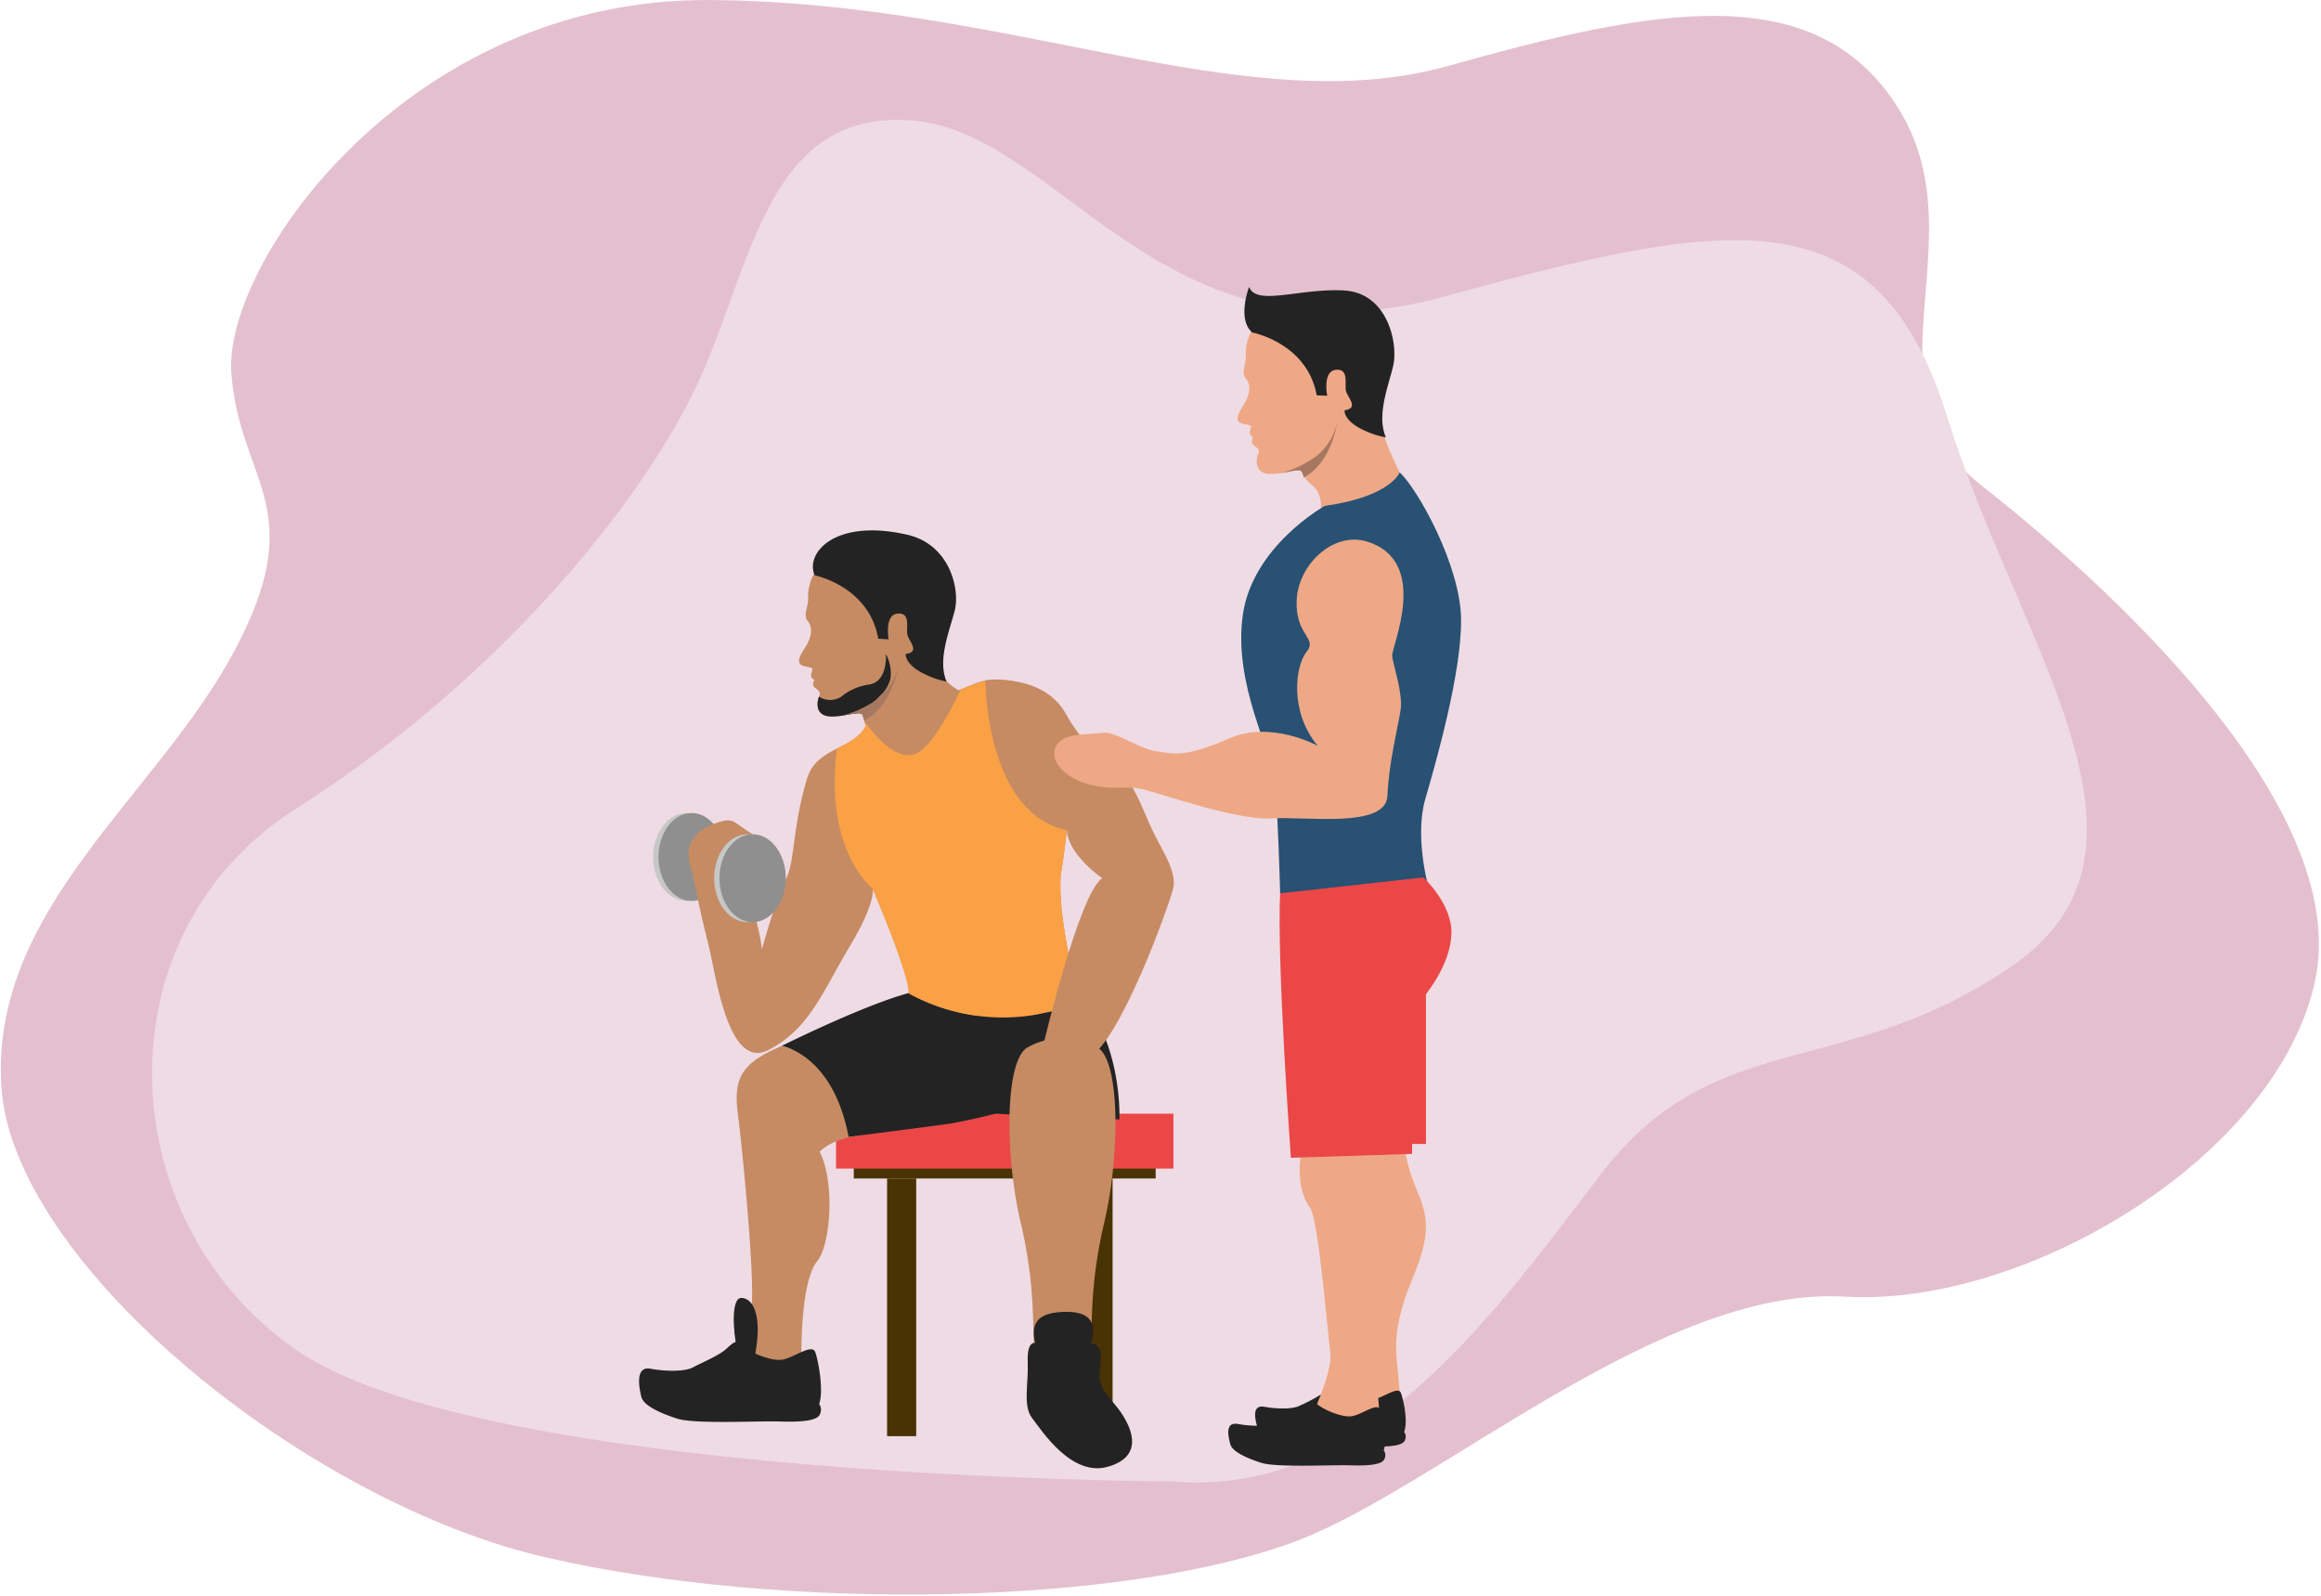 <svg xmlns="http://www.w3.org/2000/svg" xmlns:xlink="http://www.w3.org/1999/xlink" width="352" height="242" viewBox="0 0 352 242">
  <defs>
    <clipPath id="clip-_1-pt-session-one-on-one">
      <rect width="352" height="242"/>
    </clipPath>
  </defs>
  <g id="_1-pt-session-one-on-one" data-name="1-pt-session-one-on-one" clip-path="url(#clip-_1-pt-session-one-on-one)">
    <g id="Group_485" data-name="Group 485" transform="translate(0.128)">
      <g id="Group_456" data-name="Group 456" transform="translate(0)">
        <g id="Group_170" data-name="Group 170">
          <path id="Path_109" data-name="Path 109" d="M231.786,276.339c-25.811,9.931-77.484,10.98-114,2.662s-81.135-44.583-82.758-71.533,23.53-43.918,35.294-65.878.812-25.619-.406-42.254S96.7,42.442,142.536,42.775,223.672,61.407,254.5,52.756s55.578-13.642,68.154,6.321-6.085,42.588,12.576,57.227,56.389,48.576,50.709,75.194-43.813,49.574-71.4,47.91S253.11,268.135,231.786,276.339Z" transform="translate(-34.958 -42.773)" fill="#e4c0cf"/>
          <path id="Path_110" data-name="Path 110" d="M225.066,277.443s-104.644-.315-132.821-20.028-29.713-62.984,0-81.9,50.632-44.123,59.894-62.212,10.693-43.957,33.515-42.252,37.71,38.41,80.523,26.795,65.873-16.451,76.608,18.157,35.668,65.556,9.842,83.27-45.107,8.866-62.5,31.756S253.743,280,225.066,277.443Z" transform="translate(-47.6 -52.794)" fill="#efdbe4" opacity="0.996"/>
        </g>
        <g id="Group_177" data-name="Group 177" transform="translate(96.791 43.496)">
          <g id="Group_173" data-name="Group 173" transform="translate(0 36.942)">
            <rect id="Rectangle_96" data-name="Rectangle 96" width="4.416" height="39.077" transform="translate(67.398 98.282)" fill="#493203"/>
            <g id="Group_171" data-name="Group 171" transform="translate(24.259 6.163)">
              <path id="Path_175" data-name="Path 175" d="M383.933,382.284a7.025,7.025,0,0,0-1.168,4.092c.041,1.548-.826,2.585-.023,3.54s.513,2.516-.419,3.956c-1.033,1.591-1.417,2.557-.058,2.858s1.15.238,1.123.588-.534.944.33,1.48c0,0-.506.733.107,1.2s.876.666.618,1.272-.667,2.51,1.036,2.965,4.915-.727,5.4-.29.151,2.008,2.09,3.71,2.021,2.535,2.021,2.535,8.908-3.411,11.963-9.071c0,0-3.695-1.761-3.46-2.9,0,0-1.8.765-1.763-.19,0,0-1.1-1.01-.973-1.713,0,0-.756-1.582-.212-2.451a1.469,1.469,0,0,1-.03-1.3,3.414,3.414,0,0,0,.557-2.125c-.046-.964-4.946-3.621-5.174-3.985s-1.181-1.028-.961-1.584.048-.883-.307-1.073S383.933,382.284,383.933,382.284Z" transform="translate(-381.39 -382.284)" fill="#c68b63"/>
            </g>
            <path id="Path_176" data-name="Path 176" d="M410.4,379.567c-1.361-3.306.405-7.482,1.244-10.737s-.736-10.051-7.2-11.527c-10.99-2.51-15.511,2.8-14.034,6.154,0,0,8.284,1.67,9.636,9.625l1.584.084s-.71-3.793,1.424-3.906c2.021-.109,1.136,2.3,1.444,3.3s1.907,2.543-.272,2.824c0,0-.3,1.711,3.385,3.3A11.974,11.974,0,0,0,410.4,379.567Z" transform="translate(-363.776 -356.651)" fill="#232323"/>
            <rect id="Rectangle_97" data-name="Rectangle 97" width="45.779" height="7.448" transform="translate(32.566 90.834)" fill="#493203"/>
            <rect id="Rectangle_98" data-name="Rectangle 98" width="51.172" height="8.324" transform="translate(29.872 88.453)" fill="#eb4747"/>
            <path id="Path_177" data-name="Path 177" d="M348.893,681.8c-5.764,2.507-7.407,4.513-6.654,10.279s2.552,24.563,2.1,29.078a58.37,58.37,0,0,1-1.207,7.521l8.772,2.756s-.51-13.477,2.379-16.987c2-2.42,2.761-11.9.377-16.605,0,0,1.64-1.9,5.94-2.449s2.962-9.016,2.962-9.016Z" transform="translate(-327.263 -603.622)" fill="#c68b63"/>
            <path id="Path_178" data-name="Path 178" d="M390.762,637.887c-6.767,1.505-20.306,8.272-20.306,8.272s7.772,1.254,10.149,13.79c0,0,11.912-1.505,15.421-2.008a92.2,92.2,0,0,0,9.526-2.256V634.879Z" transform="translate(-348.826 -567.985)" fill="#232323"/>
            <path id="Path_179" data-name="Path 179" d="M299.447,541.587c0,3.678-2.254,6.661-5.031,6.661s-5.036-2.983-5.036-6.661,2.258-6.667,5.036-6.667S299.447,537.907,299.447,541.587Z" transform="translate(-287.243 -492.059)" fill="#c7c7c7"/>
            <path id="Path_180" data-name="Path 180" d="M302.8,541.587c0,3.678-2.254,6.661-5.034,6.661s-5.031-2.983-5.031-6.661,2.253-6.667,5.031-6.667S302.8,537.907,302.8,541.587Z" transform="translate(-289.792 -492.059)" fill="#8f8f8f"/>
            <path id="Path_181" data-name="Path 181" d="M346.582,498.322a29.721,29.721,0,0,0,19.358,3.225l6.634-1.381s-3.861-14.554-2.812-20.552c.267-1.5.807-6.029.807-6.029s-7.109-4.75-7.843-10.445c-.836-6.434.27-9.25,2.346-11.264a12.259,12.259,0,0,0-5.631-1.138c-3.621,0-7.371,4.024-9.639.941l-7.318,5.267a9.807,9.807,0,0,0-3.684,2.374c-2.217,2.01-6.436,2.41-7.641,6.432-2.259,7.523-1.812,12.667-3.221,15.281s-3.619,10.592-3.619,10.592-.8-7.978-5.027-12.4l-5.631.4s1.315,6.5,2.516,11.192c1.154,4.479,2.924,19.3,9.149,16.084s8.176-8.783,12.264-15.618c4.122-6.885,3.52-8.842,3.52-8.842S346.73,495.5,346.582,498.322Z" transform="translate(-305.686 -428.117)" fill="#c68b63"/>
            <path id="Path_182" data-name="Path 182" d="M321.4,541.638c-2.883-1.745-2.761-2.548-5.033-1.878s-6.026,2.415-4.217,7.308c1.079,2.906,4.5,1.233,4.5,1.233Z" transform="translate(-304.178 -495.557)" fill="#c68b63"/>
            <path id="Path_183" data-name="Path 183" d="M337.934,554.978c0,3.68-2.253,6.661-5.031,6.661s-5.031-2.981-5.031-6.661,2.249-6.663,5.031-6.663S337.934,551.3,337.934,554.978Z" transform="translate(-316.48 -502.234)" fill="#c7c7c7"/>
            <path id="Path_184" data-name="Path 184" d="M496.666,646.7v.76l19.14.876s.872-16.716-11.729-23.773-9.3,13.038-9.3,13.038Z" transform="translate(-442.958 -559.011)" fill="#232323"/>
            <path id="Path_185" data-name="Path 185" d="M341.263,554.978c0,3.68-2.253,6.661-5.031,6.661s-5.033-2.981-5.033-6.661,2.254-6.663,5.033-6.663S341.263,551.3,341.263,554.978Z" transform="translate(-319.007 -502.234)" fill="#8f8f8f"/>
            <g id="Group_172" data-name="Group 172" transform="translate(29.677 22.766)">
              <path id="Path_186" data-name="Path 186" d="M439.13,474.042c-12.361-2.607-12.356-22.7-12.356-22.7h0l-2.888,1c-.876.367-.085.21-.876.367h0s-3.661,8.17-6.609,9.643c-3.487,1.743-7.652-4.427-7.652-4.427a5.508,5.508,0,0,1-1.384,1.858,14.293,14.293,0,0,1-3.093,1.867h0c-2.005,15.525,5.4,21.256,5.4,21.256s5.62,13.061,5.471,15.879A29.721,29.721,0,0,0,434.5,502l6.634-1.381s-3.861-14.554-2.812-20.552C438.59,478.569,439.13,474.042,439.13,474.042Z" transform="translate(-403.924 -451.34)" fill="#faa146"/>
              <path id="Path_187" data-name="Path 187" d="M427.83,582.607l.02.129A.923.923,0,0,0,427.83,582.607Z" transform="translate(-422.082 -551.047)" fill="#faa146"/>
            </g>
            <path id="Path_188" data-name="Path 188" d="M498.942,451.042s8.74-1.215,12.225,5.085,5.762,5.228,8.308,8.444,3.619,6.835,5.1,9.786,3.484,5.887,2.814,8.374-7.766,22.646-12.869,25.673c-3.776,2.238-6.606-1.1-6.606-1.1l-.179-1.018s5.442-23.024,8.93-25.262c0,0-5.162-3.524-5.36-7.276C511.3,473.745,502.839,472.244,498.942,451.042Z" transform="translate(-446.42 -428.277)" fill="#c68b63"/>
            <path id="Path_189" data-name="Path 189" d="M527.346,678.286a10.78,10.78,0,0,0-10.334,0c-3.66,1.754-3.552,16.544-1.184,26.573s1.722,16.044,2.148,21.059h8.4c.428-5.015-.214-11.035,2.153-21.059S531.005,680.041,527.346,678.286Z" transform="translate(-457.966 -599.955)" fill="#c68b63"/>
            <path id="Path_190" data-name="Path 190" d="M530.575,857.039c-1.511-3.967-2.387-7.493,3.9-7.491,5.283,0,4.4,3.716,2.708,7.491Z" transform="translate(-469.619 -731.042)" fill="#232323"/>
            <path id="Path_191" data-name="Path 191" d="M526.326,869.123s-1.3-.466-1.17,2.895-.764,6.652.673,8.5,5.944,8.944,11.48,7.367,3.471-5.823,2.366-7.647c-1.584-2.61-3.762-3.762-3.63-6.394s.92-4.777-2.1-4.744S526.326,869.123,526.326,869.123Z" transform="translate(-466.212 -745.891)" fill="#232323"/>
            <path id="Path_192" data-name="Path 192" d="M295.7,868.756c1.125,1.181,4.822,2.833,6.658,2.437s4.388-2.451,4.865-1.089,1.3,5.869.579,7.851a1.487,1.487,0,0,1,.132,1.507c-.343,1.034-2.842,1.243-6.059,1.134s-12.961.43-15.626-.439-5.072-1.994-5.4-3.263c-.331-1.285-1.028-4.728,1.363-4.3s5.227.459,6.486-.22,3.932-1.783,5.024-2.793S295.238,868.288,295.7,868.756Z" transform="translate(-280.491 -745.464)" fill="#232323"/>
            <path id="Path_193" data-name="Path 193" d="M340.687,848.458c-.6-2.8-.878-7.7.678-7.693s3.181,2.161,2.169,8.134-2.169,2.772-2.169,2.772Z" transform="translate(-325.85 -724.372)" fill="#232323"/>
            <rect id="Rectangle_99" data-name="Rectangle 99" width="4.417" height="39.077" transform="translate(37.615 98.282)" fill="#493203"/>
            <path id="Path_194" data-name="Path 194" d="M402.469,441.026a5.012,5.012,0,0,0,1.7-2.829,6.254,6.254,0,0,0-.72-3.594s.35,4.1-2.476,4.626a8.5,8.5,0,0,0-4.329,1.874,3.106,3.106,0,0,1-3.341-.032c-.26.656-.593,2.462,1.061,2.906,1.7.455,4.915-.727,5.4-.29C400.268,443.176,401.656,441.909,402.469,441.026Z" transform="translate(-366.017 -415.861)" fill="#232323"/>
            <path id="Path_195" data-name="Path 195" d="M407.955,449.731a15.515,15.515,0,0,0,5.672-2.671,8.976,8.976,0,0,0,2.986-4.879s-.848,6.047-5.17,8.265a2.185,2.185,0,0,0-.389-1C410.749,449.172,409.367,449.536,407.955,449.731Z" transform="translate(-377.309 -421.617)" fill="#a77860"/>
          </g>
          <g id="Group_176" data-name="Group 176" transform="translate(62.975 0)">
            <g id="Group_175" data-name="Group 175" transform="translate(27.792)">
              <g id="Group_174" data-name="Group 174" transform="translate(0 6.276)">
                <path id="Path_196" data-name="Path 196" d="M660.389,229.1a7.086,7.086,0,0,0-1.119,4.121c.063,1.557-.8,2.607.027,3.558s.55,2.519-.37,3.972c-1.018,1.611-1.388,2.591-.021,2.869s1.158.224,1.136.577-.529.953.352,1.476c0,0-.5.745.125,1.209s.883.661.63,1.267-.633,2.528,1.076,2.963,4.925-.79,5.419-.36-.154.593,1.814,2.277.974,5.212.974,5.212,9.9-.115,12.894-5.839c0,0-3.32-6.414-3.1-7.571,0,0-1.794.792-1.77-.168,0,0-1.123-.993-1-1.706,0,0-.78-1.573-.247-2.453a1.487,1.487,0,0,1-.045-1.306,3.438,3.438,0,0,0,.533-2.141c-.062-.969-5.012-3.571-5.245-3.929s-1.2-1.021-.988-1.582.036-.887-.323-1.075S660.389,229.1,660.389,229.1Z" transform="translate(-658.016 -229.103)" fill="#eea886"/>
              </g>
              <path id="Path_197" data-name="Path 197" d="M677.537,221.719s-.273,1.72,3.44,3.257a12.069,12.069,0,0,0,2.819.853c-1.411-3.3.3-7.516,1.1-10.793s-.736-11.063-7.38-11.474S664.1,205.985,663.058,203c0,0-1.881,4.879.465,6.923,0,0,8.332,1.569,9.79,9.533l1.589.063s-.759-3.8,1.379-3.938c2.026-.133,1.175,2.3,1.493,3.3s1.947,2.528-.238,2.843Z" transform="translate(-661.304 -203)" fill="#232323"/>
              <path id="Path_198" data-name="Path 198" d="M685.131,296.2a15.485,15.485,0,0,0,5.656-2.75,9,9,0,0,0,2.932-4.945s-.768,6.088-5.075,8.371a2.288,2.288,0,0,0-.4-1C687.93,295.605,686.544,295.992,685.131,296.2Z" transform="translate(-678.612 -267.951)" fill="#a77860"/>
            </g>
            <rect id="Rectangle_100" data-name="Rectangle 100" width="9.328" height="24.146" transform="translate(47.035 105.838)" fill="#eb4747"/>
            <path id="Path_199" data-name="Path 199" d="M724.75,706.046c-.582,2.157-.3,5.839,1.547,10.234s2.419,6.774-.627,14.057-2.4,11-2.141,13.5.691,7.885.691,7.885-6.088.638-7.373.353-3.144-2.963-3.144-2.963,3.455-7.061,3.051-10.01-1.722-19.321-2.932-21.005-2.128-4.381-1.034-9.942c1.359-6.926,1.219-8.854,1.219-8.854S727.364,696.391,724.75,706.046Z" transform="translate(-671.456 -579.662)" fill="#eea886"/>
            <path id="Path_200" data-name="Path 200" d="M681.676,895.639c.936.98,3.991,2.345,5.513,2.021,1.518-.339,3.63-2.032,4.026-.905s1.076,4.237.479,5.878a1.215,1.215,0,0,1,.11,1.245c-.283.86-2.353,1.03-5.014.944s-10.731.355-12.939-.364-4.2-1.655-4.468-2.7-.853-3.291,1.127-2.94,4.325.38,5.368-.183a25.987,25.987,0,0,0,4.16-2.31C680.944,895.476,681.293,895.252,681.676,895.639Z" transform="translate(-638.634 -728.97)" fill="#232323"/>
            <path id="Path_201" data-name="Path 201" d="M711.428,680.92c-.457,2.2,5.025,6.269,1.48,13.839-.986,2.1-3.009,4.481-1.092,9.064s2.525,7.066-.653,14.654-2.5,11.486-2.228,14.077.72,8.224.72,8.224-6.35.656-7.692.364-3.275-3.091-3.275-3.091,3.6-7.36,3.18-10.438-1.8-20.147-3.055-21.9-2.217-4.574-1.081-10.368c1.412-7.222,1.272-9.232,1.272-9.232Z" transform="translate(-660.005 -566.015)" fill="#eea886"/>
            <path id="Path_202" data-name="Path 202" d="M684.354,320S683.137,323.641,673,325.1c0,0-10.989,6.084-12.435,16.587s4.376,20.48,4.858,25.158.81,17,.81,17,12.519.437,22.349-1.5c0,0-1.925-7.292-.35-12.749s5.515-19.093,5.44-27.292S687.03,322.435,684.354,320Z" transform="translate(-631.982 -291.868)" fill="#285173"/>
            <path id="Path_203" data-name="Path 203" d="M665.281,905.9c.974,1.02,4.163,2.449,5.748,2.107s3.785-2.116,4.2-.944,1.121,4.42.5,6.133a1.265,1.265,0,0,1,.116,1.3c-.3.9-2.455,1.073-5.23.984s-11.187.367-13.49-.385-4.378-1.718-4.661-2.82-.889-3.427,1.177-3.06,4.512.4,5.6-.192,3.394-1.537,4.336-2.41S664.881,905.5,665.281,905.9Z" transform="translate(-625.772 -736.759)" fill="#232323"/>
            <path id="Path_204" data-name="Path 204" d="M706.35,575.529s4.4,4.071,4.245,8.571-3.532,9.139-5.967,11.529v21.826l-18.38.593s-2.147-29.6-1.634-40.108Z" transform="translate(-650.366 -485.963)" fill="#eb4747"/>
            <path id="Path_205" data-name="Path 205" d="M589.8,362.735c-5.033-1.528-10.374,3.453-10.618,8.878s3.236,5.73,1.5,7.865-2.628,9.11,1.7,14.256c0,0-7.066-3.947-13.506-1.1s-8.3,2.345-11.071,1.9-6.185-3.114-8.122-2.775-6.391-.228-7.16,2.458c-.689,2.4,2.3,4.825,5.934,5.545s4.748-.036,7.248.521,14.49,4.807,19.661,4.456,17.368,1.582,17.577-3.424,1.613-10.51,2-13.022-1.143-6.815-1.278-8.2S599.551,365.69,589.8,362.735Z" transform="translate(-542.422 -324.118)" fill="#eea886"/>
          </g>
        </g>
      </g>
    </g>
  </g>
</svg>
